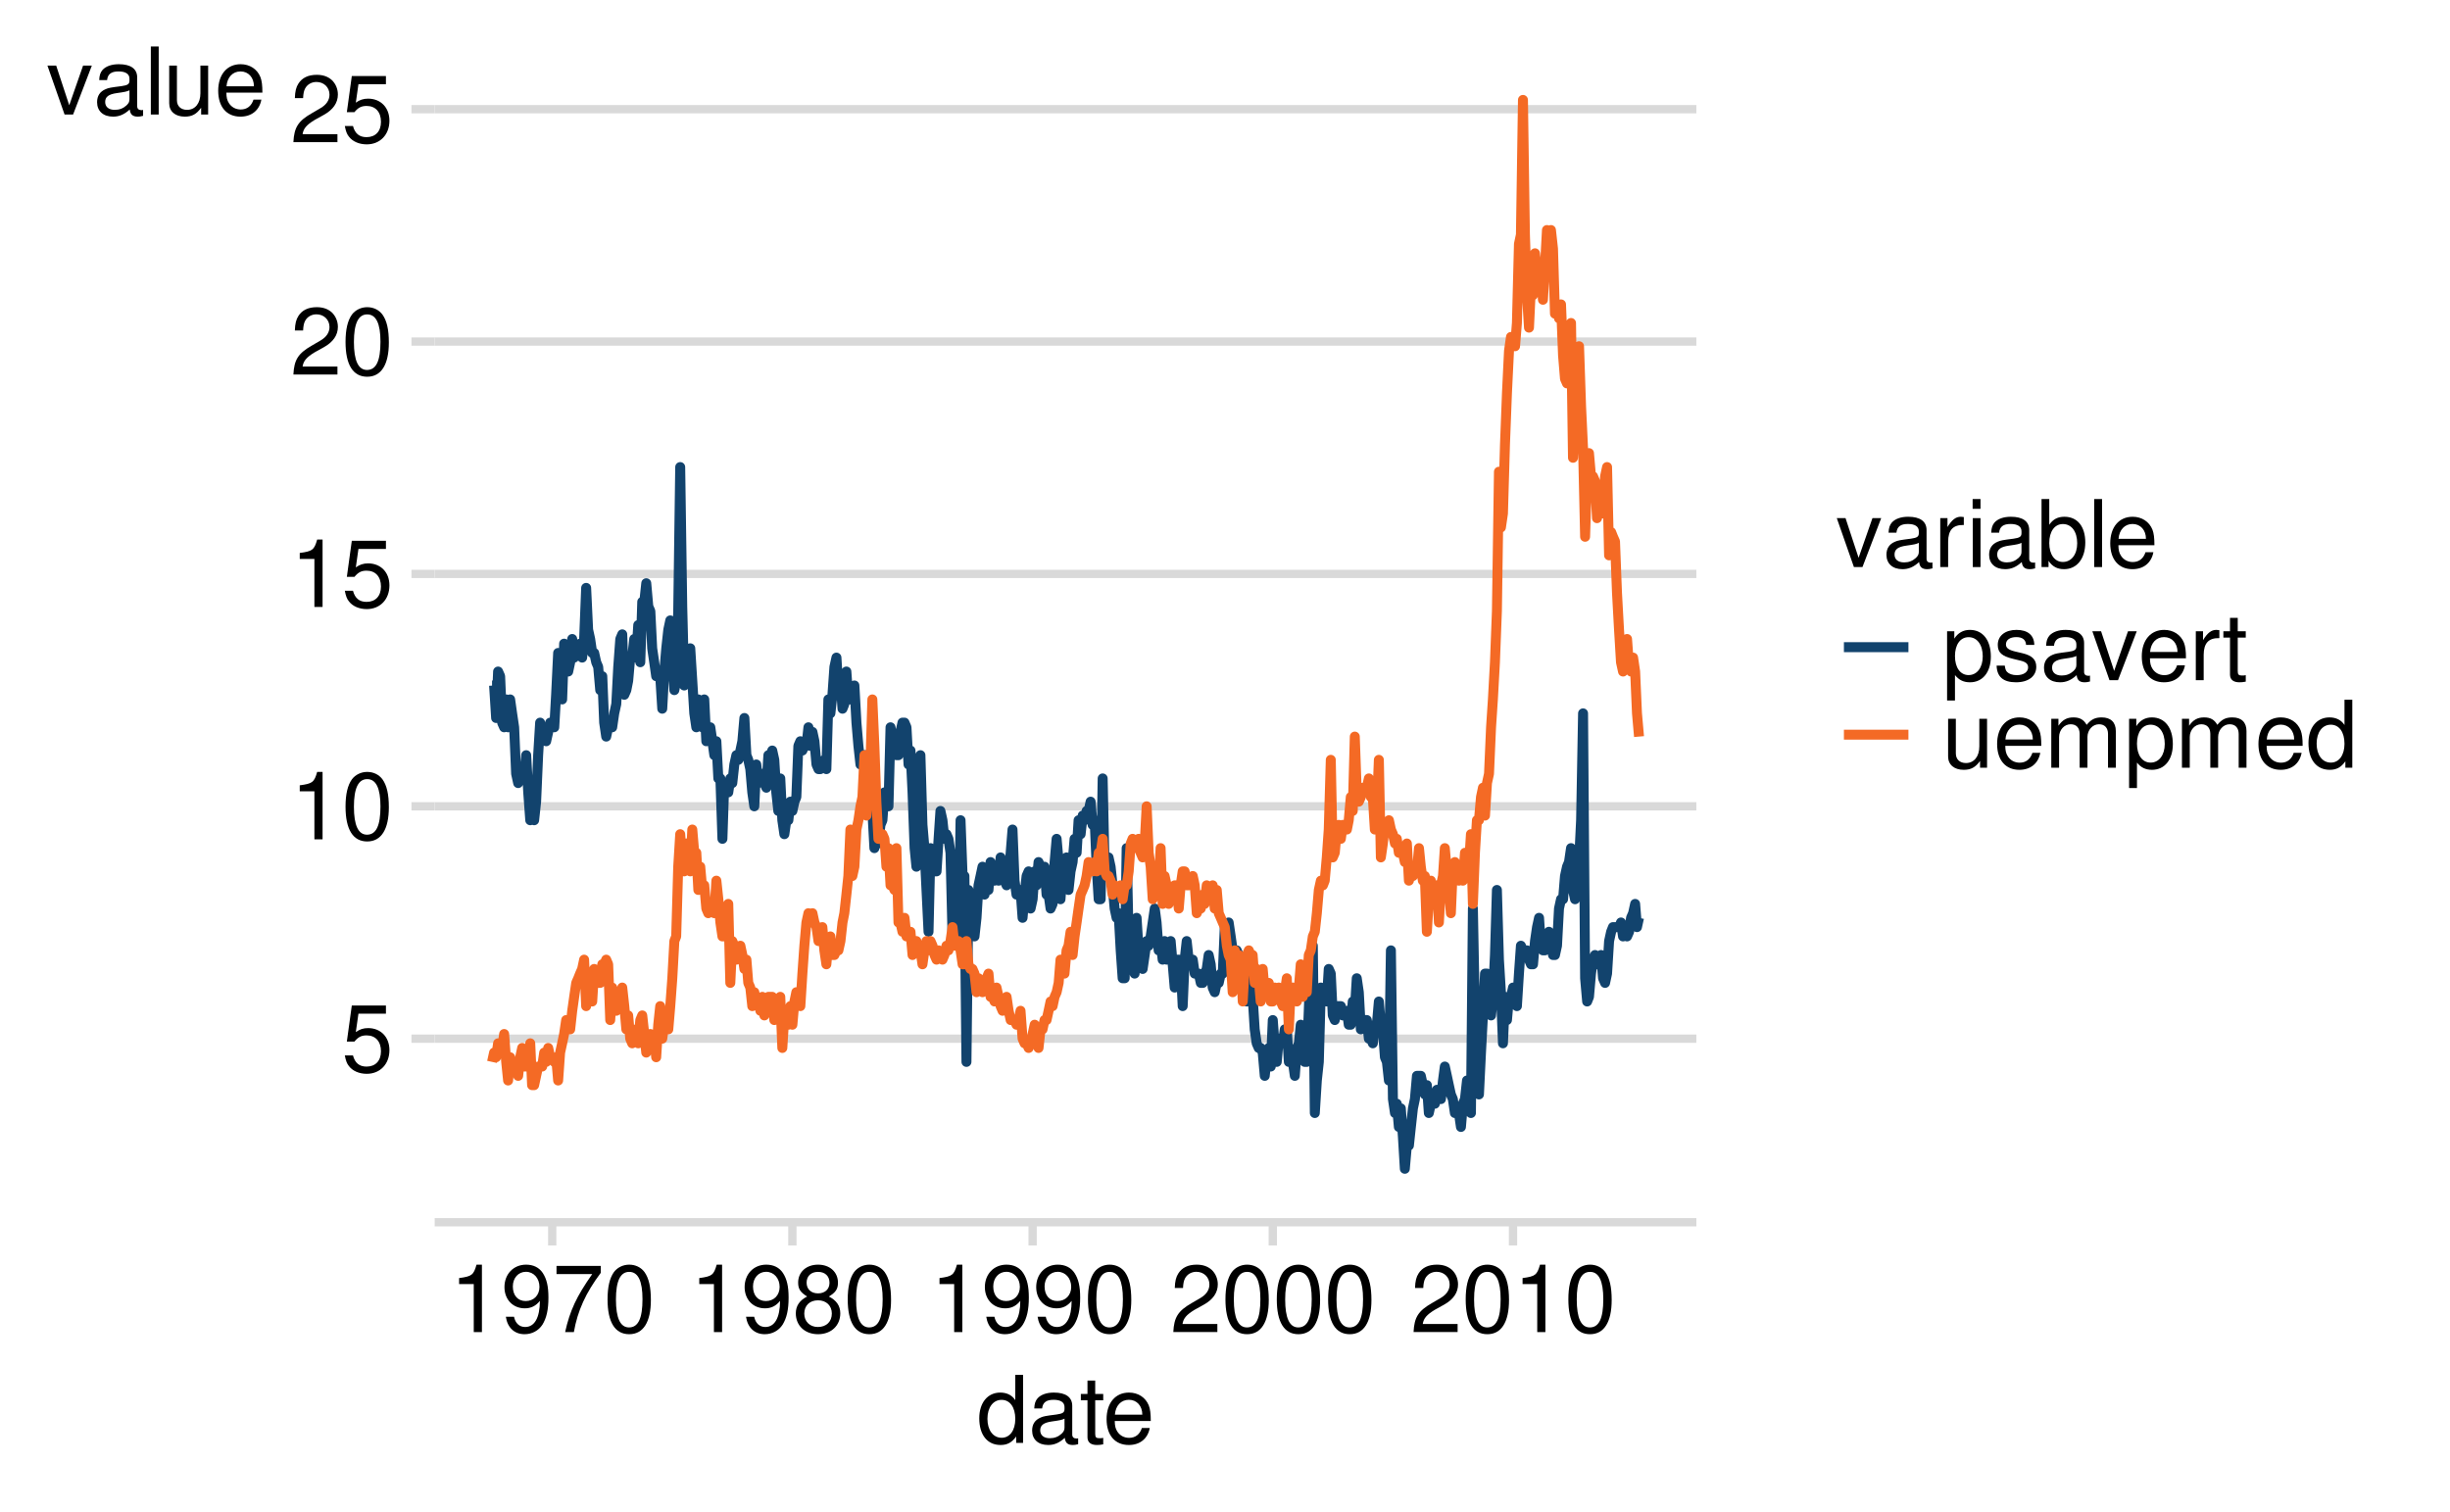 <?xml version="1.0" encoding="UTF-8"?>
<svg xmlns="http://www.w3.org/2000/svg" xmlns:xlink="http://www.w3.org/1999/xlink" width="525" height="324" viewBox="0 0 525 324">
<defs>
<g>
<g id="glyph-0-0">
<path d="M 9.516 -14.188 L 2.203 -14.188 L 1.141 -6.453 L 2.766 -6.453 C 3.578 -7.438 4.266 -7.781 5.375 -7.781 C 7.281 -7.781 8.453 -6.484 8.453 -4.375 C 8.453 -2.344 7.281 -1.094 5.359 -1.094 C 3.812 -1.094 2.875 -1.875 2.453 -3.484 L 0.703 -3.484 C 0.938 -2.312 1.141 -1.766 1.562 -1.234 C 2.359 -0.156 3.797 0.453 5.406 0.453 C 8.266 0.453 10.266 -1.625 10.266 -4.625 C 10.266 -7.422 8.406 -9.344 5.688 -9.344 C 4.688 -9.344 3.875 -9.078 3.062 -8.484 L 3.625 -12.438 L 9.516 -12.438 Z M 9.516 -14.188 "/>
</g>
<g id="glyph-0-1">
<path d="M 5.188 -10.297 L 5.188 0 L 6.938 0 L 6.938 -14.453 L 5.781 -14.453 C 5.156 -12.234 4.766 -11.938 2.047 -11.578 L 2.047 -10.297 Z M 5.188 -10.297 "/>
</g>
<g id="glyph-0-2">
<path d="M 5.5 -14.453 C 4.188 -14.453 2.984 -13.859 2.234 -12.875 C 1.312 -11.594 0.859 -9.688 0.859 -7 C 0.859 -2.125 2.453 0.453 5.5 0.453 C 8.5 0.453 10.141 -2.125 10.141 -6.875 C 10.141 -9.688 9.703 -11.562 8.766 -12.875 C 8.016 -13.875 6.844 -14.453 5.5 -14.453 Z M 5.5 -12.906 C 7.406 -12.906 8.344 -10.953 8.344 -7.047 C 8.344 -2.922 7.422 -1 5.453 -1 C 3.594 -1 2.656 -3 2.656 -6.984 C 2.656 -10.953 3.594 -12.906 5.5 -12.906 Z M 5.5 -12.906 "/>
</g>
<g id="glyph-0-3">
<path d="M 10.125 -1.734 L 2.656 -1.734 C 2.844 -2.938 3.484 -3.703 5.219 -4.766 L 7.219 -5.875 C 9.203 -6.984 10.219 -8.453 10.219 -10.234 C 10.219 -11.438 9.734 -12.562 8.906 -13.344 C 8.062 -14.094 7.016 -14.453 5.688 -14.453 C 3.875 -14.453 2.547 -13.812 1.766 -12.578 C 1.266 -11.812 1.047 -10.922 1 -9.453 L 2.766 -9.453 C 2.812 -10.438 2.938 -11.016 3.188 -11.5 C 3.641 -12.375 4.562 -12.922 5.625 -12.922 C 7.219 -12.922 8.422 -11.766 8.422 -10.203 C 8.422 -9.047 7.766 -8.047 6.5 -7.312 L 4.656 -6.234 C 1.703 -4.547 0.844 -3.188 0.688 -0.016 L 10.125 -0.016 Z M 10.125 -1.734 "/>
</g>
<g id="glyph-0-4">
<path d="M 1.062 -3.297 C 1.406 -0.938 2.922 0.453 5.078 0.453 C 6.656 0.453 8.062 -0.297 8.906 -1.594 C 9.781 -3.016 10.188 -4.781 10.188 -7.406 C 10.188 -9.844 9.812 -11.375 8.984 -12.656 C 8.203 -13.844 6.953 -14.453 5.406 -14.453 C 2.703 -14.453 0.766 -12.438 0.766 -9.641 C 0.766 -6.984 2.562 -5.094 5.125 -5.094 C 6.453 -5.094 7.453 -5.578 8.359 -6.688 C 8.344 -3.078 7.219 -1.094 5.203 -1.094 C 3.953 -1.094 3.094 -1.906 2.812 -3.297 Z M 5.375 -12.922 C 7.016 -12.922 8.266 -11.547 8.266 -9.688 C 8.266 -7.906 7.062 -6.656 5.312 -6.656 C 3.625 -6.656 2.562 -7.859 2.562 -9.781 C 2.562 -11.594 3.734 -12.922 5.375 -12.922 Z M 5.375 -12.922 "/>
</g>
<g id="glyph-0-5">
<path d="M 10.406 -14.188 L 0.922 -14.188 L 0.922 -12.438 L 8.578 -12.438 C 5.203 -7.625 3.812 -4.656 2.766 0 L 4.641 0 C 5.422 -4.547 7.203 -8.438 10.406 -12.703 Z M 10.406 -14.188 "/>
</g>
<g id="glyph-0-6">
<path d="M 7.812 -7.625 C 9.297 -8.516 9.766 -9.234 9.766 -10.594 C 9.766 -12.875 8.016 -14.453 5.5 -14.453 C 3 -14.453 1.234 -12.875 1.234 -10.625 C 1.234 -9.234 1.703 -8.547 3.156 -7.625 C 1.547 -6.797 0.734 -5.625 0.734 -4.016 C 0.734 -1.375 2.688 0.453 5.5 0.453 C 8.297 0.453 10.266 -1.375 10.266 -4.016 C 10.266 -5.625 9.453 -6.797 7.812 -7.625 Z M 5.5 -12.906 C 7 -12.906 7.953 -12 7.953 -10.562 C 7.953 -9.203 6.984 -8.297 5.5 -8.297 C 4 -8.297 3.047 -9.203 3.047 -10.594 C 3.047 -12 4 -12.906 5.5 -12.906 Z M 5.5 -6.812 C 7.266 -6.812 8.453 -5.656 8.453 -3.984 C 8.453 -2.234 7.281 -1.094 5.453 -1.094 C 3.734 -1.094 2.547 -2.281 2.547 -3.953 C 2.547 -5.688 3.719 -6.812 5.5 -6.812 Z M 5.5 -6.812 "/>
</g>
<g id="glyph-0-7">
<path d="M 9.906 -14.578 L 8.234 -14.578 L 8.234 -9.156 C 7.547 -10.219 6.422 -10.781 5.016 -10.781 C 2.297 -10.781 0.516 -8.594 0.516 -5.266 C 0.516 -1.719 2.234 0.453 5.078 0.453 C 6.516 0.453 7.516 -0.078 8.422 -1.375 L 8.422 0 L 9.906 0 Z M 5.297 -9.219 C 7.094 -9.219 8.234 -7.641 8.234 -5.125 C 8.234 -2.703 7.078 -1.094 5.312 -1.094 C 3.484 -1.094 2.266 -2.719 2.266 -5.156 C 2.266 -7.594 3.484 -9.219 5.297 -9.219 Z M 5.297 -9.219 "/>
</g>
<g id="glyph-0-8">
<path d="M 10.703 -0.984 C 10.516 -0.938 10.438 -0.938 10.344 -0.938 C 9.766 -0.938 9.438 -1.234 9.438 -1.766 L 9.438 -7.922 C 9.438 -9.781 8.078 -10.781 5.5 -10.781 C 3.953 -10.781 2.734 -10.344 2.016 -9.562 C 1.547 -9.016 1.344 -8.422 1.297 -7.375 L 2.984 -7.375 C 3.125 -8.656 3.875 -9.234 5.438 -9.234 C 6.953 -9.234 7.781 -8.688 7.781 -7.688 L 7.781 -7.234 C 7.766 -6.516 7.406 -6.266 6.047 -6.078 C 3.688 -5.781 3.312 -5.703 2.688 -5.438 C 1.453 -4.922 0.844 -4 0.844 -2.641 C 0.844 -0.734 2.156 0.453 4.281 0.453 C 5.594 0.453 6.656 0 7.844 -1.078 C 7.953 0 8.484 0.453 9.562 0.453 C 9.922 0.453 10.141 0.422 10.703 0.281 Z M 7.781 -3.297 C 7.781 -2.734 7.625 -2.406 7.125 -1.938 C 6.438 -1.312 5.625 -1 4.641 -1 C 3.344 -1 2.578 -1.625 2.578 -2.688 C 2.578 -3.781 3.297 -4.344 5.094 -4.594 C 6.875 -4.844 7.219 -4.922 7.781 -5.188 Z M 7.781 -3.297 "/>
</g>
<g id="glyph-0-9">
<path d="M 5.078 -10.484 L 3.359 -10.484 L 3.359 -13.359 L 1.703 -13.359 L 1.703 -10.484 L 0.281 -10.484 L 0.281 -9.125 L 1.703 -9.125 L 1.703 -1.203 C 1.703 -0.125 2.422 0.453 3.719 0.453 C 4.156 0.453 4.516 0.422 5.078 0.312 L 5.078 -1.078 C 4.844 -1.016 4.625 -1 4.281 -1 C 3.562 -1 3.359 -1.203 3.359 -1.938 L 3.359 -9.125 L 5.078 -9.125 Z M 5.078 -10.484 "/>
</g>
<g id="glyph-0-10">
<path d="M 10.266 -4.688 C 10.266 -6.281 10.141 -7.234 9.844 -8.016 C 9.156 -9.734 7.562 -10.781 5.594 -10.781 C 2.688 -10.781 0.797 -8.562 0.797 -5.094 C 0.797 -1.641 2.594 0.453 5.562 0.453 C 7.953 0.453 9.625 -0.906 10.047 -3.188 L 8.359 -3.188 C 7.906 -1.797 6.953 -1.078 5.625 -1.078 C 4.562 -1.078 3.656 -1.562 3.094 -2.438 C 2.703 -3.047 2.562 -3.641 2.547 -4.688 Z M 2.578 -6.047 C 2.719 -7.984 3.906 -9.234 5.578 -9.234 C 7.281 -9.234 8.453 -7.922 8.453 -6.047 Z M 2.578 -6.047 "/>
</g>
<g id="glyph-0-11">
<path d="M 5.703 0 L 9.719 -10.484 L 7.844 -10.484 L 4.875 -1.984 L 2.078 -10.484 L 0.203 -10.484 L 3.875 0 Z M 5.703 0 "/>
</g>
<g id="glyph-0-12">
<path d="M 3.047 -14.578 L 1.359 -14.578 L 1.359 0 L 3.047 0 Z M 3.047 -14.578 "/>
</g>
<g id="glyph-0-13">
<path d="M 9.641 0 L 9.641 -10.484 L 7.984 -10.484 L 7.984 -4.547 C 7.984 -2.406 6.859 -1 5.125 -1 C 3.797 -1 2.953 -1.797 2.953 -3.062 L 2.953 -10.484 L 1.297 -10.484 L 1.297 -2.406 C 1.297 -0.656 2.594 0.453 4.641 0.453 C 6.188 0.453 7.156 -0.078 8.141 -1.453 L 8.141 0 Z M 9.641 0 "/>
</g>
<g id="glyph-0-14">
<path d="M 1.375 -10.484 L 1.375 0 L 3.062 0 L 3.062 -5.438 C 3.078 -7.953 4.125 -9.078 6.422 -9.016 L 6.422 -10.719 C 6.141 -10.766 5.984 -10.781 5.781 -10.781 C 4.703 -10.781 3.875 -10.141 2.922 -8.578 L 2.922 -10.484 Z M 1.375 -10.484 "/>
</g>
<g id="glyph-0-15">
<path d="M 3 -10.484 L 1.344 -10.484 L 1.344 0 L 3 0 Z M 3 -14.578 L 1.312 -14.578 L 1.312 -12.484 L 3 -12.484 Z M 3 -14.578 "/>
</g>
<g id="glyph-0-16">
<path d="M 1.078 -14.578 L 1.078 0 L 2.578 0 L 2.578 -1.344 C 3.375 -0.125 4.438 0.453 5.906 0.453 C 8.656 0.453 10.453 -1.797 10.453 -5.281 C 10.453 -8.688 8.766 -10.781 5.984 -10.781 C 4.547 -10.781 3.516 -10.234 2.734 -9.062 L 2.734 -14.578 Z M 5.656 -9.219 C 7.516 -9.219 8.719 -7.594 8.719 -5.094 C 8.719 -2.719 7.484 -1.094 5.656 -1.094 C 3.875 -1.094 2.734 -2.703 2.734 -5.156 C 2.734 -7.625 3.875 -9.219 5.656 -9.219 Z M 5.656 -9.219 "/>
</g>
<g id="glyph-0-17">
<path d="M 1.078 4.359 L 2.766 4.359 L 2.766 -1.094 C 3.641 -0.016 4.625 0.453 5.984 0.453 C 8.703 0.453 10.453 -1.719 10.453 -5.062 C 10.453 -8.578 8.734 -10.781 5.953 -10.781 C 4.547 -10.781 3.406 -10.141 2.625 -8.906 L 2.625 -10.484 L 1.078 -10.484 Z M 5.688 -9.219 C 7.516 -9.219 8.719 -7.594 8.719 -5.094 C 8.719 -2.719 7.5 -1.094 5.688 -1.094 C 3.906 -1.094 2.766 -2.703 2.766 -5.156 C 2.766 -7.625 3.906 -9.219 5.688 -9.219 Z M 5.688 -9.219 "/>
</g>
<g id="glyph-0-18">
<path d="M 8.766 -7.562 C 8.734 -9.625 7.375 -10.781 4.953 -10.781 C 2.516 -10.781 0.938 -9.516 0.938 -7.578 C 0.938 -5.938 1.781 -5.156 4.266 -4.562 L 5.812 -4.188 C 6.984 -3.906 7.438 -3.484 7.438 -2.734 C 7.438 -1.734 6.453 -1.078 5 -1.078 C 4.094 -1.078 3.344 -1.344 2.922 -1.781 C 2.656 -2.078 2.547 -2.375 2.438 -3.125 L 0.688 -3.125 C 0.766 -0.703 2.125 0.453 4.859 0.453 C 7.5 0.453 9.188 -0.844 9.188 -2.859 C 9.188 -4.422 8.297 -5.281 6.219 -5.781 L 4.625 -6.156 C 3.266 -6.484 2.688 -6.922 2.688 -7.656 C 2.688 -8.641 3.547 -9.234 4.906 -9.234 C 6.234 -9.234 6.953 -8.656 7 -7.562 Z M 8.766 -7.562 "/>
</g>
<g id="glyph-0-19">
<path d="M 1.406 -10.484 L 1.406 0 L 3.078 0 L 3.078 -6.578 C 3.078 -8.094 4.188 -9.312 5.547 -9.312 C 6.781 -9.312 7.484 -8.562 7.484 -7.219 L 7.484 0 L 9.156 0 L 9.156 -6.578 C 9.156 -8.094 10.266 -9.312 11.625 -9.312 C 12.844 -9.312 13.562 -8.547 13.562 -7.219 L 13.562 0 L 15.234 0 L 15.234 -7.859 C 15.234 -9.734 14.156 -10.781 12.203 -10.781 C 10.797 -10.781 9.953 -10.359 8.984 -9.188 C 8.359 -10.297 7.516 -10.781 6.156 -10.781 C 4.766 -10.781 3.812 -10.266 2.938 -9 L 2.938 -10.484 Z M 1.406 -10.484 "/>
</g>
</g>
<clipPath id="clip-0">
<path clip-rule="nonzero" d="M 93.148 221 L 363.504 221 L 363.504 224 L 93.148 224 Z M 93.148 221 "/>
</clipPath>
<clipPath id="clip-1">
<path clip-rule="nonzero" d="M 93.148 171 L 363.504 171 L 363.504 174 L 93.148 174 Z M 93.148 171 "/>
</clipPath>
<clipPath id="clip-2">
<path clip-rule="nonzero" d="M 93.148 122 L 363.504 122 L 363.504 124 L 93.148 124 Z M 93.148 122 "/>
</clipPath>
<clipPath id="clip-3">
<path clip-rule="nonzero" d="M 93.148 72 L 363.504 72 L 363.504 75 L 93.148 75 Z M 93.148 72 "/>
</clipPath>
<clipPath id="clip-4">
<path clip-rule="nonzero" d="M 93.148 22 L 363.504 22 L 363.504 25 L 93.148 25 Z M 93.148 22 "/>
</clipPath>
</defs>
<rect x="-52.5" y="-32.4" width="630" height="388.8" fill="rgb(100%, 100%, 100%)" fill-opacity="1"/>
<path fill="none" stroke-width="1.778" stroke-linecap="round" stroke-linejoin="round" stroke="rgb(100%, 100%, 100%)" stroke-opacity="1" stroke-miterlimit="10" d="M 0 324 L 525 324 L 525 0 L 0 0 Z M 0 324 "/>
<g clip-path="url(#clip-0)">
<path fill="none" stroke-width="1.778" stroke-linecap="butt" stroke-linejoin="round" stroke="rgb(85.098%, 85.098%, 85.098%)" stroke-opacity="1" stroke-miterlimit="10" d="M 93.148 222.59 L 363.508 222.59 "/>
</g>
<g clip-path="url(#clip-1)">
<path fill="none" stroke-width="1.778" stroke-linecap="butt" stroke-linejoin="round" stroke="rgb(85.098%, 85.098%, 85.098%)" stroke-opacity="1" stroke-miterlimit="10" d="M 93.148 172.797 L 363.508 172.797 "/>
</g>
<g clip-path="url(#clip-2)">
<path fill="none" stroke-width="1.778" stroke-linecap="butt" stroke-linejoin="round" stroke="rgb(85.098%, 85.098%, 85.098%)" stroke-opacity="1" stroke-miterlimit="10" d="M 93.148 123 L 363.508 123 "/>
</g>
<g clip-path="url(#clip-3)">
<path fill="none" stroke-width="1.778" stroke-linecap="butt" stroke-linejoin="round" stroke="rgb(85.098%, 85.098%, 85.098%)" stroke-opacity="1" stroke-miterlimit="10" d="M 93.148 73.203 L 363.508 73.203 "/>
</g>
<g clip-path="url(#clip-4)">
<path fill="none" stroke-width="1.778" stroke-linecap="butt" stroke-linejoin="round" stroke="rgb(85.098%, 85.098%, 85.098%)" stroke-opacity="1" stroke-miterlimit="10" d="M 93.148 23.406 L 363.508 23.406 "/>
</g>
<path fill="none" stroke-width="2.134" stroke-linecap="butt" stroke-linejoin="round" stroke="rgb(7.059%, 26.275%, 42.745%)" stroke-opacity="1" stroke-miterlimit="10" d="M 105.438 146.902 L 105.875 146.902 L 106.312 153.871 L 106.734 143.914 L 107.172 144.91 L 107.594 154.867 L 108.031 155.863 L 108.469 149.891 L 108.879 155.863 L 109.316 149.891 L 109.738 152.875 L 110.176 155.863 L 110.598 165.824 L 111.035 167.816 L 111.469 166.82 L 111.895 164.828 L 112.332 166.82 L 112.754 161.84 L 113.191 169.809 L 113.625 175.781 L 114.02 170.805 L 114.457 175.781 L 114.883 171.801 L 115.316 161.84 L 115.742 154.867 L 116.176 157.855 L 116.613 156.859 L 117.035 158.852 L 117.473 156.859 L 117.898 154.867 L 118.332 154.867 L 118.77 155.863 L 119.164 148.895 L 119.602 139.93 L 120.023 148.895 L 120.461 149.891 L 120.883 137.938 L 121.32 138.934 L 121.758 143.914 L 122.18 141.922 L 122.617 136.941 L 123.039 140.926 L 123.477 139.93 L 123.914 139.93 L 124.309 137.938 L 124.746 140.926 L 125.168 136.941 L 125.605 125.988 L 126.027 134.949 L 126.465 136.941 L 126.902 139.93 L 127.324 139.93 L 127.762 141.922 L 128.184 142.918 L 128.621 147.898 L 129.059 144.91 L 129.465 154.867 L 129.902 157.855 L 130.324 155.863 L 131.184 155.863 L 131.621 152.875 L 132.059 150.887 L 132.48 142.918 L 132.918 136.941 L 133.34 135.945 L 133.777 148.895 L 134.215 147.898 L 134.609 145.906 L 135.047 140.926 L 135.469 140.926 L 135.906 136.941 L 136.328 140.926 L 136.766 133.953 L 137.203 141.922 L 137.625 128.977 L 138.062 128.977 L 138.484 124.992 L 138.922 129.969 L 139.359 130.965 L 139.754 138.934 L 140.191 141.922 L 140.613 144.91 L 141.473 144.91 L 141.91 151.879 L 142.348 143.914 L 142.77 138.934 L 143.207 134.949 L 143.629 132.957 L 144.066 140.926 L 144.504 147.898 L 144.898 145.906 L 145.332 130.965 L 145.758 100.094 L 146.195 129.969 L 146.617 146.902 L 147.055 142.918 L 147.488 142.918 L 147.914 138.934 L 148.348 145.906 L 148.773 152.875 L 149.211 155.863 L 149.645 149.891 L 150.055 150.887 L 150.492 155.863 L 150.914 149.891 L 151.352 158.852 L 151.773 155.863 L 152.211 155.863 L 152.648 158.852 L 153.07 161.84 L 153.508 158.852 L 153.93 166.82 L 154.367 166.82 L 154.805 179.766 L 155.199 167.816 L 155.637 167.816 L 156.059 169.809 L 156.496 166.82 L 156.918 167.816 L 157.355 163.832 L 157.793 161.84 L 158.215 162.836 L 158.652 160.844 L 159.074 158.852 L 159.512 153.871 L 159.945 161.84 L 160.344 162.836 L 160.777 164.828 L 161.203 169.809 L 161.637 172.797 L 162.062 163.832 L 162.496 167.816 L 162.934 166.82 L 163.359 165.824 L 163.793 167.816 L 164.219 168.812 L 164.652 161.84 L 165.09 161.84 L 165.484 160.844 L 165.922 162.836 L 166.344 169.809 L 166.781 173.789 L 167.203 166.82 L 167.641 175.781 L 168.078 178.77 L 168.5 175.781 L 168.938 175.781 L 169.359 171.801 L 169.797 173.789 L 170.234 171.801 L 170.645 170.805 L 171.078 159.848 L 171.504 158.852 L 171.941 160.844 L 172.363 159.848 L 172.801 159.848 L 173.234 155.863 L 173.66 159.848 L 174.094 156.859 L 174.52 158.852 L 174.957 163.832 L 175.391 164.828 L 175.785 164.828 L 176.223 163.832 L 176.645 162.836 L 177.082 164.828 L 177.508 149.891 L 177.941 152.875 L 178.379 148.895 L 178.801 142.918 L 179.238 140.926 L 179.66 147.898 L 180.098 145.906 L 180.535 151.879 L 180.93 150.887 L 181.367 143.914 L 181.789 149.891 L 182.227 149.891 L 182.648 147.898 L 183.086 146.902 L 183.523 154.867 L 183.945 159.848 L 184.383 163.832 L 184.805 163.832 L 185.242 161.84 L 185.68 161.84 L 186.074 166.82 L 186.512 169.809 L 186.934 173.789 L 187.371 181.758 L 187.793 176.777 L 188.23 180.762 L 188.668 176.777 L 189.09 175.781 L 189.527 169.809 L 189.949 171.801 L 190.387 172.797 L 190.824 155.863 L 191.23 157.855 L 191.668 157.855 L 192.09 161.84 L 192.527 161.84 L 192.949 156.859 L 193.387 154.867 L 193.824 154.867 L 194.246 155.863 L 194.684 163.832 L 195.105 160.844 L 195.543 169.809 L 195.98 181.758 L 196.375 185.742 L 196.812 173.789 L 197.234 161.84 L 197.672 176.777 L 198.094 181.758 L 198.531 190.723 L 198.969 199.684 L 199.391 181.758 L 199.828 182.754 L 200.25 186.738 L 200.688 186.738 L 201.125 179.766 L 201.52 173.789 L 201.957 175.781 L 202.379 179.766 L 202.816 178.77 L 203.238 179.766 L 203.676 182.754 L 204.113 200.68 L 204.535 188.73 L 204.973 184.746 L 205.395 202.672 L 205.832 175.781 L 206.27 187.734 L 206.664 187.734 L 207.098 227.57 L 207.523 190.723 L 207.957 195.703 L 208.383 197.691 L 208.82 200.68 L 209.254 196.695 L 209.68 189.727 L 210.113 187.734 L 210.539 185.742 L 210.973 191.719 L 211.41 186.738 L 211.82 190.723 L 212.258 184.746 L 212.68 188.73 L 213.117 188.73 L 213.539 186.738 L 213.977 188.73 L 214.414 183.75 L 214.836 186.738 L 215.273 188.73 L 215.695 189.727 L 216.133 187.734 L 216.57 182.754 L 216.965 177.773 L 217.402 188.73 L 217.824 191.719 L 218.262 190.723 L 218.684 190.723 L 219.121 196.695 L 219.555 191.719 L 219.98 187.734 L 220.418 186.738 L 220.84 194.707 L 221.277 192.715 L 221.711 186.738 L 222.105 189.727 L 222.543 184.746 L 222.969 185.742 L 223.402 186.738 L 223.828 185.742 L 224.262 191.719 L 224.699 191.719 L 225.121 194.707 L 225.559 193.711 L 225.984 184.746 L 226.418 179.766 L 226.855 184.746 L 227.25 192.715 L 227.688 186.738 L 228.109 188.73 L 228.547 183.75 L 228.969 190.723 L 229.406 186.738 L 229.844 184.746 L 230.266 179.766 L 230.703 182.754 L 231.125 175.781 L 231.562 178.77 L 232 174.785 L 232.41 175.781 L 232.844 173.789 L 233.27 173.789 L 233.703 171.801 L 234.129 176.777 L 234.566 175.781 L 235 185.742 L 235.426 192.715 L 235.859 192.715 L 236.285 166.82 L 236.719 186.738 L 237.156 183.75 L 237.551 183.75 L 237.988 185.742 L 238.41 189.727 L 238.848 194.707 L 239.27 196.695 L 239.707 195.703 L 240.145 203.668 L 240.566 209.645 L 241.004 209.645 L 241.426 181.758 L 241.863 201.676 L 242.301 207.652 L 242.695 204.664 L 243.133 208.648 L 243.555 196.695 L 243.992 203.668 L 244.414 202.672 L 244.852 207.652 L 245.289 204.664 L 245.711 201.676 L 246.148 202.672 L 246.57 200.68 L 247.008 197.691 L 247.445 194.707 L 247.84 197.691 L 248.277 203.668 L 248.699 201.676 L 249.137 205.66 L 249.559 201.676 L 249.996 205.66 L 250.434 204.664 L 250.855 201.676 L 251.293 206.656 L 251.715 211.637 L 252.152 205.66 L 252.59 205.66 L 252.996 206.656 L 253.434 215.621 L 253.855 205.66 L 254.293 201.676 L 254.715 205.66 L 255.152 206.656 L 255.59 205.66 L 256.012 208.648 L 256.871 208.648 L 257.309 210.641 L 257.746 210.641 L 258.141 208.648 L 258.578 207.652 L 259 204.664 L 259.438 206.656 L 259.859 211.637 L 260.297 212.633 L 260.734 210.641 L 261.156 210.641 L 261.594 208.648 L 262.016 208.648 L 262.453 198.688 L 262.891 198.688 L 263.285 197.691 L 263.723 200.68 L 264.145 203.668 L 264.582 204.664 L 265.004 203.668 L 265.441 204.664 L 265.879 208.648 L 266.301 210.641 L 266.738 209.645 L 267.16 214.625 L 267.598 208.648 L 268.031 210.641 L 268.426 213.629 L 268.863 220.598 L 269.289 223.586 L 269.723 224.582 L 270.148 224.582 L 270.582 225.578 L 271.02 230.559 L 271.445 226.574 L 271.879 224.582 L 272.305 228.566 L 272.738 218.605 L 273.176 224.582 L 273.586 227.57 L 274.023 222.59 L 274.445 223.586 L 274.883 223.586 L 275.305 220.598 L 275.742 220.598 L 276.18 227.57 L 276.602 226.574 L 277.039 227.57 L 277.461 230.559 L 277.898 224.582 L 278.336 223.586 L 278.73 219.602 L 279.164 222.59 L 279.59 227.57 L 280.027 227.57 L 280.449 216.617 L 280.887 204.664 L 281.32 202.672 L 281.746 238.527 L 282.18 231.555 L 282.605 227.57 L 283.043 211.637 L 283.477 214.625 L 283.871 213.629 L 284.309 214.625 L 284.73 207.652 L 285.168 208.648 L 285.594 217.613 L 286.027 218.605 L 286.465 215.621 L 287.324 215.621 L 287.746 217.613 L 288.184 217.613 L 288.621 216.617 L 289.016 219.602 L 289.453 219.602 L 289.875 214.625 L 290.312 216.617 L 290.734 209.645 L 291.172 212.633 L 291.609 220.598 L 292.031 219.602 L 292.469 218.605 L 292.891 218.605 L 293.328 222.59 L 293.766 222.59 L 294.176 223.586 L 294.609 219.602 L 295.035 219.602 L 295.469 214.625 L 295.895 219.602 L 296.328 220.598 L 296.766 226.574 L 297.191 227.57 L 297.625 231.555 L 298.051 203.668 L 298.484 235.539 L 298.922 238.527 L 299.316 236.535 L 299.754 241.512 L 300.176 237.531 L 300.613 243.504 L 301.035 250.477 L 301.473 245.496 L 301.91 245.496 L 302.332 241.512 L 302.77 237.531 L 303.191 235.539 L 303.629 230.559 L 304.461 230.559 L 304.898 232.551 L 305.32 234.543 L 305.758 232.551 L 306.18 238.527 L 306.617 236.535 L 307.477 236.535 L 307.914 233.547 L 308.336 235.539 L 308.773 235.539 L 309.211 231.555 L 309.605 228.566 L 310.043 230.559 L 310.465 232.551 L 310.902 234.543 L 311.324 235.539 L 311.762 238.527 L 312.199 237.531 L 312.621 238.527 L 313.059 241.512 L 313.48 236.535 L 313.918 235.539 L 314.355 231.555 L 314.762 232.551 L 315.199 238.527 L 315.621 194.707 L 316.059 217.613 L 316.48 228.566 L 316.918 234.543 L 317.355 225.578 L 317.777 217.613 L 318.215 208.648 L 318.637 208.648 L 319.074 210.641 L 319.512 217.613 L 319.906 213.629 L 320.344 204.664 L 320.766 190.723 L 321.203 205.66 L 321.625 212.633 L 322.062 223.586 L 322.5 213.629 L 322.922 218.605 L 323.359 213.629 L 323.781 213.629 L 324.219 211.637 L 324.656 214.625 L 325.051 215.621 L 325.488 208.648 L 325.91 202.672 L 326.348 203.668 L 326.77 204.664 L 327.207 203.668 L 327.641 205.66 L 328.066 206.656 L 328.504 206.656 L 328.926 201.676 L 329.363 198.688 L 329.797 196.695 L 330.191 202.672 L 330.629 203.668 L 331.051 203.668 L 331.488 200.68 L 331.914 199.684 L 332.348 200.68 L 332.785 204.664 L 333.207 204.664 L 333.645 202.672 L 334.07 194.707 L 334.504 192.715 L 334.941 192.715 L 335.352 187.734 L 335.789 185.742 L 336.211 184.746 L 336.648 181.758 L 337.07 190.723 L 337.508 192.715 L 337.945 190.723 L 338.367 184.746 L 338.805 175.781 L 339.227 152.875 L 339.664 209.645 L 340.102 214.625 L 340.496 213.629 L 340.93 208.648 L 341.355 205.66 L 341.789 204.664 L 342.215 206.656 L 342.652 205.66 L 343.086 204.664 L 343.512 209.645 L 343.945 210.641 L 344.371 208.648 L 344.805 201.676 L 345.242 199.684 L 345.637 198.688 L 346.934 198.688 L 347.355 197.691 L 347.793 200.68 L 348.23 198.688 L 348.652 200.68 L 349.09 199.684 L 349.512 196.695 L 349.949 195.703 L 350.387 193.711 L 350.781 198.688 L 351.219 196.695 "/>
<path fill="none" stroke-width="2.134" stroke-linecap="butt" stroke-linejoin="round" stroke="rgb(95.686%, 41.569%, 14.51%)" stroke-opacity="1" stroke-miterlimit="10" d="M 105.438 227.57 L 105.875 225.578 L 106.312 226.574 L 106.734 223.586 L 107.172 225.578 L 107.594 224.582 L 108.031 221.594 L 108.469 227.57 L 108.879 231.555 L 109.316 226.574 L 109.738 228.566 L 110.176 228.566 L 110.598 227.57 L 111.035 230.559 L 111.469 226.574 L 111.895 224.582 L 112.332 228.566 L 113.191 228.566 L 113.625 223.586 L 114.02 232.551 L 114.457 232.551 L 114.883 230.559 L 115.316 228.566 L 116.176 228.566 L 116.613 225.578 L 117.035 227.57 L 117.473 224.582 L 117.898 226.574 L 118.332 226.574 L 118.77 227.57 L 119.164 226.574 L 119.602 231.555 L 120.023 225.578 L 120.461 223.586 L 120.883 221.594 L 121.32 218.605 L 121.758 220.598 L 122.18 220.598 L 122.617 216.617 L 123.039 213.629 L 123.477 210.641 L 123.914 209.645 L 124.309 208.648 L 124.746 207.652 L 125.168 205.66 L 125.605 215.621 L 126.027 210.641 L 126.465 208.648 L 126.902 214.625 L 127.324 207.652 L 127.762 208.648 L 128.184 210.641 L 128.621 210.641 L 129.059 206.656 L 129.465 206.656 L 129.902 205.66 L 130.324 206.656 L 130.762 218.605 L 131.184 211.637 L 131.621 212.633 L 132.059 216.617 L 132.48 215.621 L 132.918 215.621 L 133.34 211.637 L 133.777 215.621 L 134.215 220.598 L 134.609 217.613 L 135.047 222.59 L 135.469 223.586 L 135.906 222.59 L 136.328 220.598 L 136.766 223.586 L 137.203 218.605 L 137.625 217.613 L 138.062 221.594 L 138.484 225.578 L 138.922 222.59 L 139.359 221.594 L 139.754 224.582 L 140.191 222.59 L 140.613 226.574 L 141.051 219.602 L 141.473 215.621 L 141.91 222.59 L 142.348 219.602 L 142.77 217.613 L 143.207 220.598 L 143.629 215.621 L 144.066 209.645 L 144.504 201.676 L 144.898 200.68 L 145.332 185.742 L 145.758 178.77 L 146.195 184.746 L 146.617 186.738 L 147.055 180.762 L 147.488 180.762 L 147.914 186.738 L 148.348 177.773 L 148.773 182.754 L 149.211 182.754 L 149.645 190.723 L 150.055 185.742 L 150.492 190.723 L 150.914 189.727 L 151.352 194.707 L 151.773 195.703 L 152.211 193.711 L 152.648 194.707 L 153.07 195.703 L 153.508 188.73 L 153.93 192.715 L 154.367 197.691 L 154.805 200.68 L 155.199 200.68 L 155.637 199.684 L 156.059 193.711 L 156.496 210.641 L 156.918 201.676 L 157.355 202.672 L 157.793 205.66 L 158.215 203.668 L 158.652 202.672 L 159.074 204.664 L 159.512 207.652 L 159.945 205.66 L 160.344 210.641 L 160.777 211.637 L 161.203 215.621 L 161.637 212.633 L 162.062 214.625 L 162.496 214.625 L 162.934 216.617 L 163.359 213.629 L 163.793 217.613 L 164.219 216.617 L 164.652 213.629 L 165.484 213.629 L 165.922 218.605 L 166.344 216.617 L 166.781 216.617 L 167.203 213.629 L 167.641 224.582 L 168.078 217.613 L 168.5 217.613 L 168.938 219.602 L 169.359 215.621 L 169.797 219.602 L 170.234 214.625 L 170.645 212.633 L 171.078 214.625 L 171.504 215.621 L 171.941 208.648 L 172.363 202.672 L 172.801 197.691 L 173.234 195.703 L 173.66 197.691 L 174.094 195.703 L 174.52 197.691 L 174.957 198.688 L 175.391 201.676 L 175.785 201.676 L 176.223 198.688 L 176.645 203.668 L 177.082 206.656 L 177.508 201.676 L 177.941 200.68 L 178.379 204.664 L 178.801 204.664 L 179.238 203.668 L 179.66 203.668 L 180.098 201.676 L 180.535 197.691 L 180.93 195.703 L 181.367 191.719 L 181.789 187.734 L 182.227 177.773 L 182.648 187.734 L 183.086 185.742 L 183.523 177.773 L 183.945 175.781 L 184.383 172.797 L 184.805 170.805 L 185.242 161.84 L 185.68 174.785 L 186.074 168.812 L 186.512 163.832 L 186.934 149.891 L 187.371 159.848 L 187.793 171.801 L 188.23 179.766 L 188.668 179.766 L 189.09 178.77 L 189.527 179.766 L 189.949 185.742 L 190.387 181.758 L 190.824 189.727 L 191.23 189.727 L 191.668 190.723 L 192.09 181.758 L 192.527 197.691 L 192.949 197.691 L 193.387 199.684 L 193.824 196.695 L 194.246 200.68 L 194.684 200.68 L 195.105 199.684 L 195.543 204.664 L 195.98 201.676 L 196.375 201.676 L 196.812 203.668 L 197.234 203.668 L 197.672 206.656 L 198.094 203.668 L 198.531 201.676 L 198.969 203.668 L 199.391 201.676 L 199.828 202.672 L 200.25 204.664 L 200.688 205.66 L 201.125 203.668 L 201.52 204.664 L 201.957 205.66 L 202.379 204.664 L 202.816 202.672 L 203.238 203.668 L 203.676 201.676 L 204.113 198.688 L 204.535 202.672 L 204.973 201.676 L 205.395 201.676 L 205.832 203.668 L 206.27 206.656 L 206.664 206.656 L 207.098 201.676 L 207.523 206.656 L 207.957 207.652 L 208.383 207.652 L 208.82 208.648 L 209.254 212.633 L 209.68 209.645 L 210.113 210.641 L 210.539 212.633 L 210.973 210.641 L 211.41 209.645 L 211.82 208.648 L 212.258 213.629 L 212.68 213.629 L 213.117 214.625 L 213.539 211.637 L 214.414 215.621 L 214.836 216.617 L 215.273 215.621 L 215.695 213.629 L 216.133 216.617 L 216.57 218.605 L 217.402 218.605 L 217.824 219.602 L 218.262 218.605 L 218.684 216.617 L 219.121 222.59 L 219.555 223.586 L 219.98 223.586 L 220.418 224.582 L 220.84 223.586 L 221.277 221.594 L 221.711 219.602 L 222.105 221.594 L 222.543 224.582 L 222.969 220.598 L 223.402 220.598 L 223.828 218.605 L 224.262 218.605 L 224.699 216.617 L 225.121 214.625 L 225.559 215.621 L 225.984 213.629 L 226.418 212.633 L 226.855 210.641 L 227.25 205.66 L 227.688 206.656 L 228.109 208.648 L 228.547 203.668 L 228.969 202.672 L 229.406 199.684 L 229.844 204.664 L 230.266 200.68 L 230.703 197.691 L 231.125 194.707 L 231.562 191.719 L 232 190.723 L 232.41 189.727 L 232.844 187.734 L 233.27 184.746 L 233.703 185.742 L 234.129 186.738 L 234.566 184.746 L 235 186.738 L 235.426 182.754 L 235.859 182.754 L 236.285 179.766 L 236.719 186.738 L 237.156 187.734 L 237.551 187.734 L 237.988 188.73 L 238.41 191.719 L 238.848 189.727 L 239.27 190.723 L 239.707 190.723 L 240.145 189.727 L 240.566 192.715 L 241.004 189.727 L 241.426 189.727 L 241.863 186.738 L 242.301 180.762 L 242.695 179.766 L 243.133 181.758 L 243.555 180.762 L 243.992 179.766 L 244.414 182.754 L 244.852 183.75 L 245.289 180.762 L 245.711 172.797 L 246.148 182.754 L 246.57 185.742 L 247.008 192.715 L 247.445 191.719 L 247.84 189.727 L 248.277 189.727 L 248.699 181.758 L 249.137 193.711 L 249.559 187.734 L 249.996 189.727 L 250.434 193.711 L 250.855 190.723 L 251.293 192.715 L 251.715 189.727 L 252.152 189.727 L 252.59 194.707 L 252.996 189.727 L 253.434 186.738 L 253.855 186.738 L 254.293 189.727 L 254.715 189.727 L 255.59 187.734 L 256.012 189.727 L 256.449 195.703 L 256.871 194.707 L 257.309 194.707 L 257.746 191.719 L 258.141 193.711 L 258.578 189.727 L 259 192.715 L 259.438 192.715 L 259.859 189.727 L 260.297 194.707 L 260.734 190.723 L 261.156 195.703 L 261.594 196.695 L 262.016 197.691 L 262.453 198.688 L 262.891 202.672 L 263.285 204.664 L 263.723 205.66 L 264.145 212.633 L 264.582 203.668 L 265.004 205.66 L 265.441 204.664 L 265.879 205.66 L 266.301 214.625 L 266.738 206.656 L 267.16 204.664 L 267.598 203.668 L 268.031 204.664 L 268.426 204.664 L 268.863 210.641 L 269.289 207.652 L 269.723 209.645 L 270.148 214.625 L 270.582 207.652 L 271.02 212.633 L 271.445 211.637 L 271.879 210.641 L 272.305 214.625 L 272.738 214.625 L 273.176 211.637 L 273.586 212.633 L 274.023 211.637 L 274.445 214.625 L 274.883 215.621 L 275.305 212.633 L 275.742 209.645 L 276.18 220.598 L 276.602 211.637 L 277.039 211.637 L 277.461 212.633 L 277.898 214.625 L 278.336 211.637 L 278.73 206.656 L 279.164 213.629 L 279.59 209.645 L 280.027 212.633 L 280.449 204.664 L 280.887 203.668 L 281.32 200.68 L 281.746 199.684 L 282.18 195.703 L 282.605 190.723 L 283.043 188.73 L 283.477 189.727 L 283.871 188.73 L 284.309 183.75 L 284.73 177.773 L 285.168 162.836 L 285.594 183.75 L 286.027 182.754 L 286.465 177.773 L 286.887 176.777 L 287.324 179.766 L 287.746 176.777 L 288.184 176.777 L 288.621 177.773 L 289.016 175.781 L 289.453 170.805 L 289.875 173.789 L 290.312 157.855 L 290.734 169.809 L 291.172 171.801 L 291.609 170.805 L 292.031 168.812 L 292.469 169.809 L 292.891 168.812 L 293.328 166.82 L 293.766 170.805 L 294.176 170.805 L 294.609 177.773 L 295.035 173.789 L 295.469 162.836 L 295.895 183.75 L 296.328 180.762 L 296.766 176.777 L 297.191 177.773 L 297.625 175.781 L 298.051 177.773 L 298.484 178.77 L 298.922 180.762 L 299.316 179.766 L 299.754 182.754 L 300.176 181.758 L 300.613 182.754 L 301.035 184.746 L 301.473 180.762 L 301.91 188.73 L 302.332 186.738 L 302.77 187.734 L 303.191 185.742 L 303.629 186.738 L 304.066 181.758 L 304.461 185.742 L 304.898 188.73 L 305.32 187.734 L 305.758 199.684 L 306.18 192.715 L 306.617 188.73 L 307.055 192.715 L 307.477 193.711 L 307.914 189.727 L 308.336 197.691 L 308.773 189.727 L 309.211 187.734 L 309.605 181.758 L 310.043 186.738 L 310.465 190.723 L 310.902 195.703 L 311.324 185.742 L 311.762 184.746 L 312.199 185.742 L 312.621 188.73 L 313.059 186.738 L 313.48 188.73 L 313.918 182.754 L 314.355 185.742 L 314.762 185.742 L 315.199 178.77 L 315.621 193.711 L 316.059 182.754 L 316.48 175.781 L 316.918 175.781 L 317.355 170.805 L 317.777 168.812 L 318.215 174.785 L 318.637 167.816 L 319.074 165.824 L 319.512 155.863 L 319.906 149.891 L 320.344 141.922 L 320.766 130.965 L 321.203 101.09 L 321.625 113.039 L 322.062 110.051 L 322.5 95.113 L 322.922 84.16 L 323.359 75.195 L 323.781 72.207 L 324.656 74.199 L 325.051 69.219 L 325.488 52.289 L 325.91 50.297 L 326.348 21.414 L 326.77 50.297 L 327.207 63.246 L 327.641 70.215 L 328.066 61.254 L 328.504 63.246 L 328.926 54.281 L 329.363 58.266 L 329.797 62.25 L 330.191 58.266 L 330.629 64.238 L 331.051 57.27 L 331.488 49.301 L 331.914 53.285 L 332.348 49.301 L 332.785 53.285 L 333.207 67.227 L 333.645 65.234 L 334.07 68.223 L 334.504 65.234 L 334.941 76.191 L 335.352 81.172 L 335.789 82.168 L 336.211 74.199 L 336.648 69.219 L 337.07 98.102 L 337.508 89.137 L 337.945 85.156 L 338.367 74.199 L 338.805 87.145 L 339.227 96.109 L 339.664 115.031 L 340.102 101.09 L 340.496 97.105 L 340.93 102.086 L 341.355 102.086 L 341.789 103.082 L 342.215 111.047 L 342.652 108.059 L 343.086 108.059 L 343.512 110.051 L 343.945 102.086 L 344.371 100.094 L 344.805 119.016 L 345.242 114.035 L 345.637 115.031 L 346.074 116.027 L 346.496 126.984 L 346.934 134.949 L 347.355 141.922 L 347.793 143.914 L 348.23 138.934 L 348.652 136.941 L 349.09 142.918 L 349.512 143.914 L 349.949 140.926 L 350.387 143.914 L 350.781 152.875 L 351.219 157.855 "/>
<g fill="rgb(0%, 0%, 0%)" fill-opacity="1">
<use xlink:href="#glyph-0-0" x="73.184" y="229.67"/>
</g>
<g fill="rgb(0%, 0%, 0%)" fill-opacity="1">
<use xlink:href="#glyph-0-1" x="62.184" y="179.877"/>
<use xlink:href="#glyph-0-2" x="73.184" y="179.877"/>
</g>
<g fill="rgb(0%, 0%, 0%)" fill-opacity="1">
<use xlink:href="#glyph-0-1" x="62.184" y="130.08"/>
<use xlink:href="#glyph-0-0" x="73.184" y="130.08"/>
</g>
<g fill="rgb(0%, 0%, 0%)" fill-opacity="1">
<use xlink:href="#glyph-0-3" x="62.184" y="80.283"/>
<use xlink:href="#glyph-0-2" x="73.184" y="80.283"/>
</g>
<g fill="rgb(0%, 0%, 0%)" fill-opacity="1">
<use xlink:href="#glyph-0-3" x="62.184" y="30.486"/>
<use xlink:href="#glyph-0-0" x="73.184" y="30.486"/>
</g>
<path fill="none" stroke-width="1.778" stroke-linecap="butt" stroke-linejoin="round" stroke="rgb(85.098%, 85.098%, 85.098%)" stroke-opacity="1" stroke-miterlimit="10" d="M 88.168 222.59 L 93.148 222.59 "/>
<path fill="none" stroke-width="1.778" stroke-linecap="butt" stroke-linejoin="round" stroke="rgb(85.098%, 85.098%, 85.098%)" stroke-opacity="1" stroke-miterlimit="10" d="M 88.168 172.797 L 93.148 172.797 "/>
<path fill="none" stroke-width="1.778" stroke-linecap="butt" stroke-linejoin="round" stroke="rgb(85.098%, 85.098%, 85.098%)" stroke-opacity="1" stroke-miterlimit="10" d="M 88.168 123 L 93.148 123 "/>
<path fill="none" stroke-width="1.778" stroke-linecap="butt" stroke-linejoin="round" stroke="rgb(85.098%, 85.098%, 85.098%)" stroke-opacity="1" stroke-miterlimit="10" d="M 88.168 73.203 L 93.148 73.203 "/>
<path fill="none" stroke-width="1.778" stroke-linecap="butt" stroke-linejoin="round" stroke="rgb(85.098%, 85.098%, 85.098%)" stroke-opacity="1" stroke-miterlimit="10" d="M 88.168 23.406 L 93.148 23.406 "/>
<path fill="none" stroke-width="1.778" stroke-linecap="butt" stroke-linejoin="round" stroke="rgb(85.098%, 85.098%, 85.098%)" stroke-opacity="1" stroke-miterlimit="10" d="M 93.148 261.93 L 363.508 261.93 "/>
<path fill="none" stroke-width="1.778" stroke-linecap="butt" stroke-linejoin="round" stroke="rgb(85.098%, 85.098%, 85.098%)" stroke-opacity="1" stroke-miterlimit="10" d="M 118.332 266.91 L 118.332 261.93 "/>
<path fill="none" stroke-width="1.778" stroke-linecap="butt" stroke-linejoin="round" stroke="rgb(85.098%, 85.098%, 85.098%)" stroke-opacity="1" stroke-miterlimit="10" d="M 169.797 266.91 L 169.797 261.93 "/>
<path fill="none" stroke-width="1.778" stroke-linecap="butt" stroke-linejoin="round" stroke="rgb(85.098%, 85.098%, 85.098%)" stroke-opacity="1" stroke-miterlimit="10" d="M 221.277 266.91 L 221.277 261.93 "/>
<path fill="none" stroke-width="1.778" stroke-linecap="butt" stroke-linejoin="round" stroke="rgb(85.098%, 85.098%, 85.098%)" stroke-opacity="1" stroke-miterlimit="10" d="M 272.738 266.91 L 272.738 261.93 "/>
<path fill="none" stroke-width="1.778" stroke-linecap="butt" stroke-linejoin="round" stroke="rgb(85.098%, 85.098%, 85.098%)" stroke-opacity="1" stroke-miterlimit="10" d="M 324.219 266.91 L 324.219 261.93 "/>
<g fill="rgb(0%, 0%, 0%)" fill-opacity="1">
<use xlink:href="#glyph-0-1" x="96.332" y="285.475"/>
<use xlink:href="#glyph-0-4" x="107.332" y="285.475"/>
<use xlink:href="#glyph-0-5" x="118.332" y="285.475"/>
<use xlink:href="#glyph-0-2" x="129.332" y="285.475"/>
</g>
<g fill="rgb(0%, 0%, 0%)" fill-opacity="1">
<use xlink:href="#glyph-0-1" x="147.797" y="285.475"/>
<use xlink:href="#glyph-0-4" x="158.797" y="285.475"/>
<use xlink:href="#glyph-0-6" x="169.797" y="285.475"/>
<use xlink:href="#glyph-0-2" x="180.797" y="285.475"/>
</g>
<g fill="rgb(0%, 0%, 0%)" fill-opacity="1">
<use xlink:href="#glyph-0-1" x="199.277" y="285.475"/>
<use xlink:href="#glyph-0-4" x="210.277" y="285.475"/>
<use xlink:href="#glyph-0-4" x="221.277" y="285.475"/>
<use xlink:href="#glyph-0-2" x="232.277" y="285.475"/>
</g>
<g fill="rgb(0%, 0%, 0%)" fill-opacity="1">
<use xlink:href="#glyph-0-3" x="250.738" y="285.475"/>
<use xlink:href="#glyph-0-2" x="261.738" y="285.475"/>
<use xlink:href="#glyph-0-2" x="272.738" y="285.475"/>
<use xlink:href="#glyph-0-2" x="283.738" y="285.475"/>
</g>
<g fill="rgb(0%, 0%, 0%)" fill-opacity="1">
<use xlink:href="#glyph-0-3" x="302.219" y="285.475"/>
<use xlink:href="#glyph-0-2" x="313.219" y="285.475"/>
<use xlink:href="#glyph-0-1" x="324.219" y="285.475"/>
<use xlink:href="#glyph-0-2" x="335.219" y="285.475"/>
</g>
<g fill="rgb(0%, 0%, 0%)" fill-opacity="1">
<use xlink:href="#glyph-0-7" x="209.328" y="309.217"/>
<use xlink:href="#glyph-0-8" x="220.328" y="309.217"/>
<use xlink:href="#glyph-0-9" x="231.328" y="309.217"/>
<use xlink:href="#glyph-0-10" x="236.328" y="309.217"/>
</g>
<g fill="rgb(0%, 0%, 0%)" fill-opacity="1">
<use xlink:href="#glyph-0-11" x="9.961" y="24.541"/>
<use xlink:href="#glyph-0-8" x="19.961" y="24.541"/>
<use xlink:href="#glyph-0-12" x="30.961" y="24.541"/>
<use xlink:href="#glyph-0-13" x="34.961" y="24.541"/>
<use xlink:href="#glyph-0-10" x="45.961" y="24.541"/>
</g>
<path fill-rule="nonzero" fill="rgb(100%, 100%, 100%)" fill-opacity="1" d="M 383.434 176.789 L 515.039 176.789 L 515.039 95.105 L 383.434 95.105 Z M 383.434 176.789 "/>
<g fill="rgb(0%, 0%, 0%)" fill-opacity="1">
<use xlink:href="#glyph-0-11" x="393.395" y="121.525"/>
<use xlink:href="#glyph-0-8" x="403.395" y="121.525"/>
<use xlink:href="#glyph-0-14" x="414.395" y="121.525"/>
<use xlink:href="#glyph-0-15" x="421.395" y="121.525"/>
<use xlink:href="#glyph-0-8" x="425.395" y="121.525"/>
<use xlink:href="#glyph-0-16" x="436.395" y="121.525"/>
<use xlink:href="#glyph-0-12" x="447.395" y="121.525"/>
<use xlink:href="#glyph-0-10" x="451.395" y="121.525"/>
</g>
<path fill="none" stroke-width="2.134" stroke-linecap="butt" stroke-linejoin="round" stroke="rgb(7.059%, 26.275%, 42.745%)" stroke-opacity="1" stroke-miterlimit="10" d="M 395.125 138.688 L 408.949 138.688 "/>
<path fill="none" stroke-width="2.134" stroke-linecap="butt" stroke-linejoin="round" stroke="rgb(95.686%, 41.569%, 14.51%)" stroke-opacity="1" stroke-miterlimit="10" d="M 395.125 157.445 L 408.949 157.445 "/>
<g fill="rgb(0%, 0%, 0%)" fill-opacity="1">
<use xlink:href="#glyph-0-17" x="416.156" y="145.768"/>
<use xlink:href="#glyph-0-18" x="427.156" y="145.768"/>
<use xlink:href="#glyph-0-8" x="437.156" y="145.768"/>
<use xlink:href="#glyph-0-11" x="448.156" y="145.768"/>
<use xlink:href="#glyph-0-10" x="458.156" y="145.768"/>
<use xlink:href="#glyph-0-14" x="469.156" y="145.768"/>
<use xlink:href="#glyph-0-9" x="476.156" y="145.768"/>
</g>
<g fill="rgb(0%, 0%, 0%)" fill-opacity="1">
<use xlink:href="#glyph-0-13" x="416.156" y="164.525"/>
<use xlink:href="#glyph-0-10" x="427.156" y="164.525"/>
<use xlink:href="#glyph-0-19" x="438.156" y="164.525"/>
<use xlink:href="#glyph-0-17" x="455.156" y="164.525"/>
<use xlink:href="#glyph-0-19" x="466.156" y="164.525"/>
<use xlink:href="#glyph-0-10" x="483.156" y="164.525"/>
<use xlink:href="#glyph-0-7" x="494.156" y="164.525"/>
</g>
</svg>
